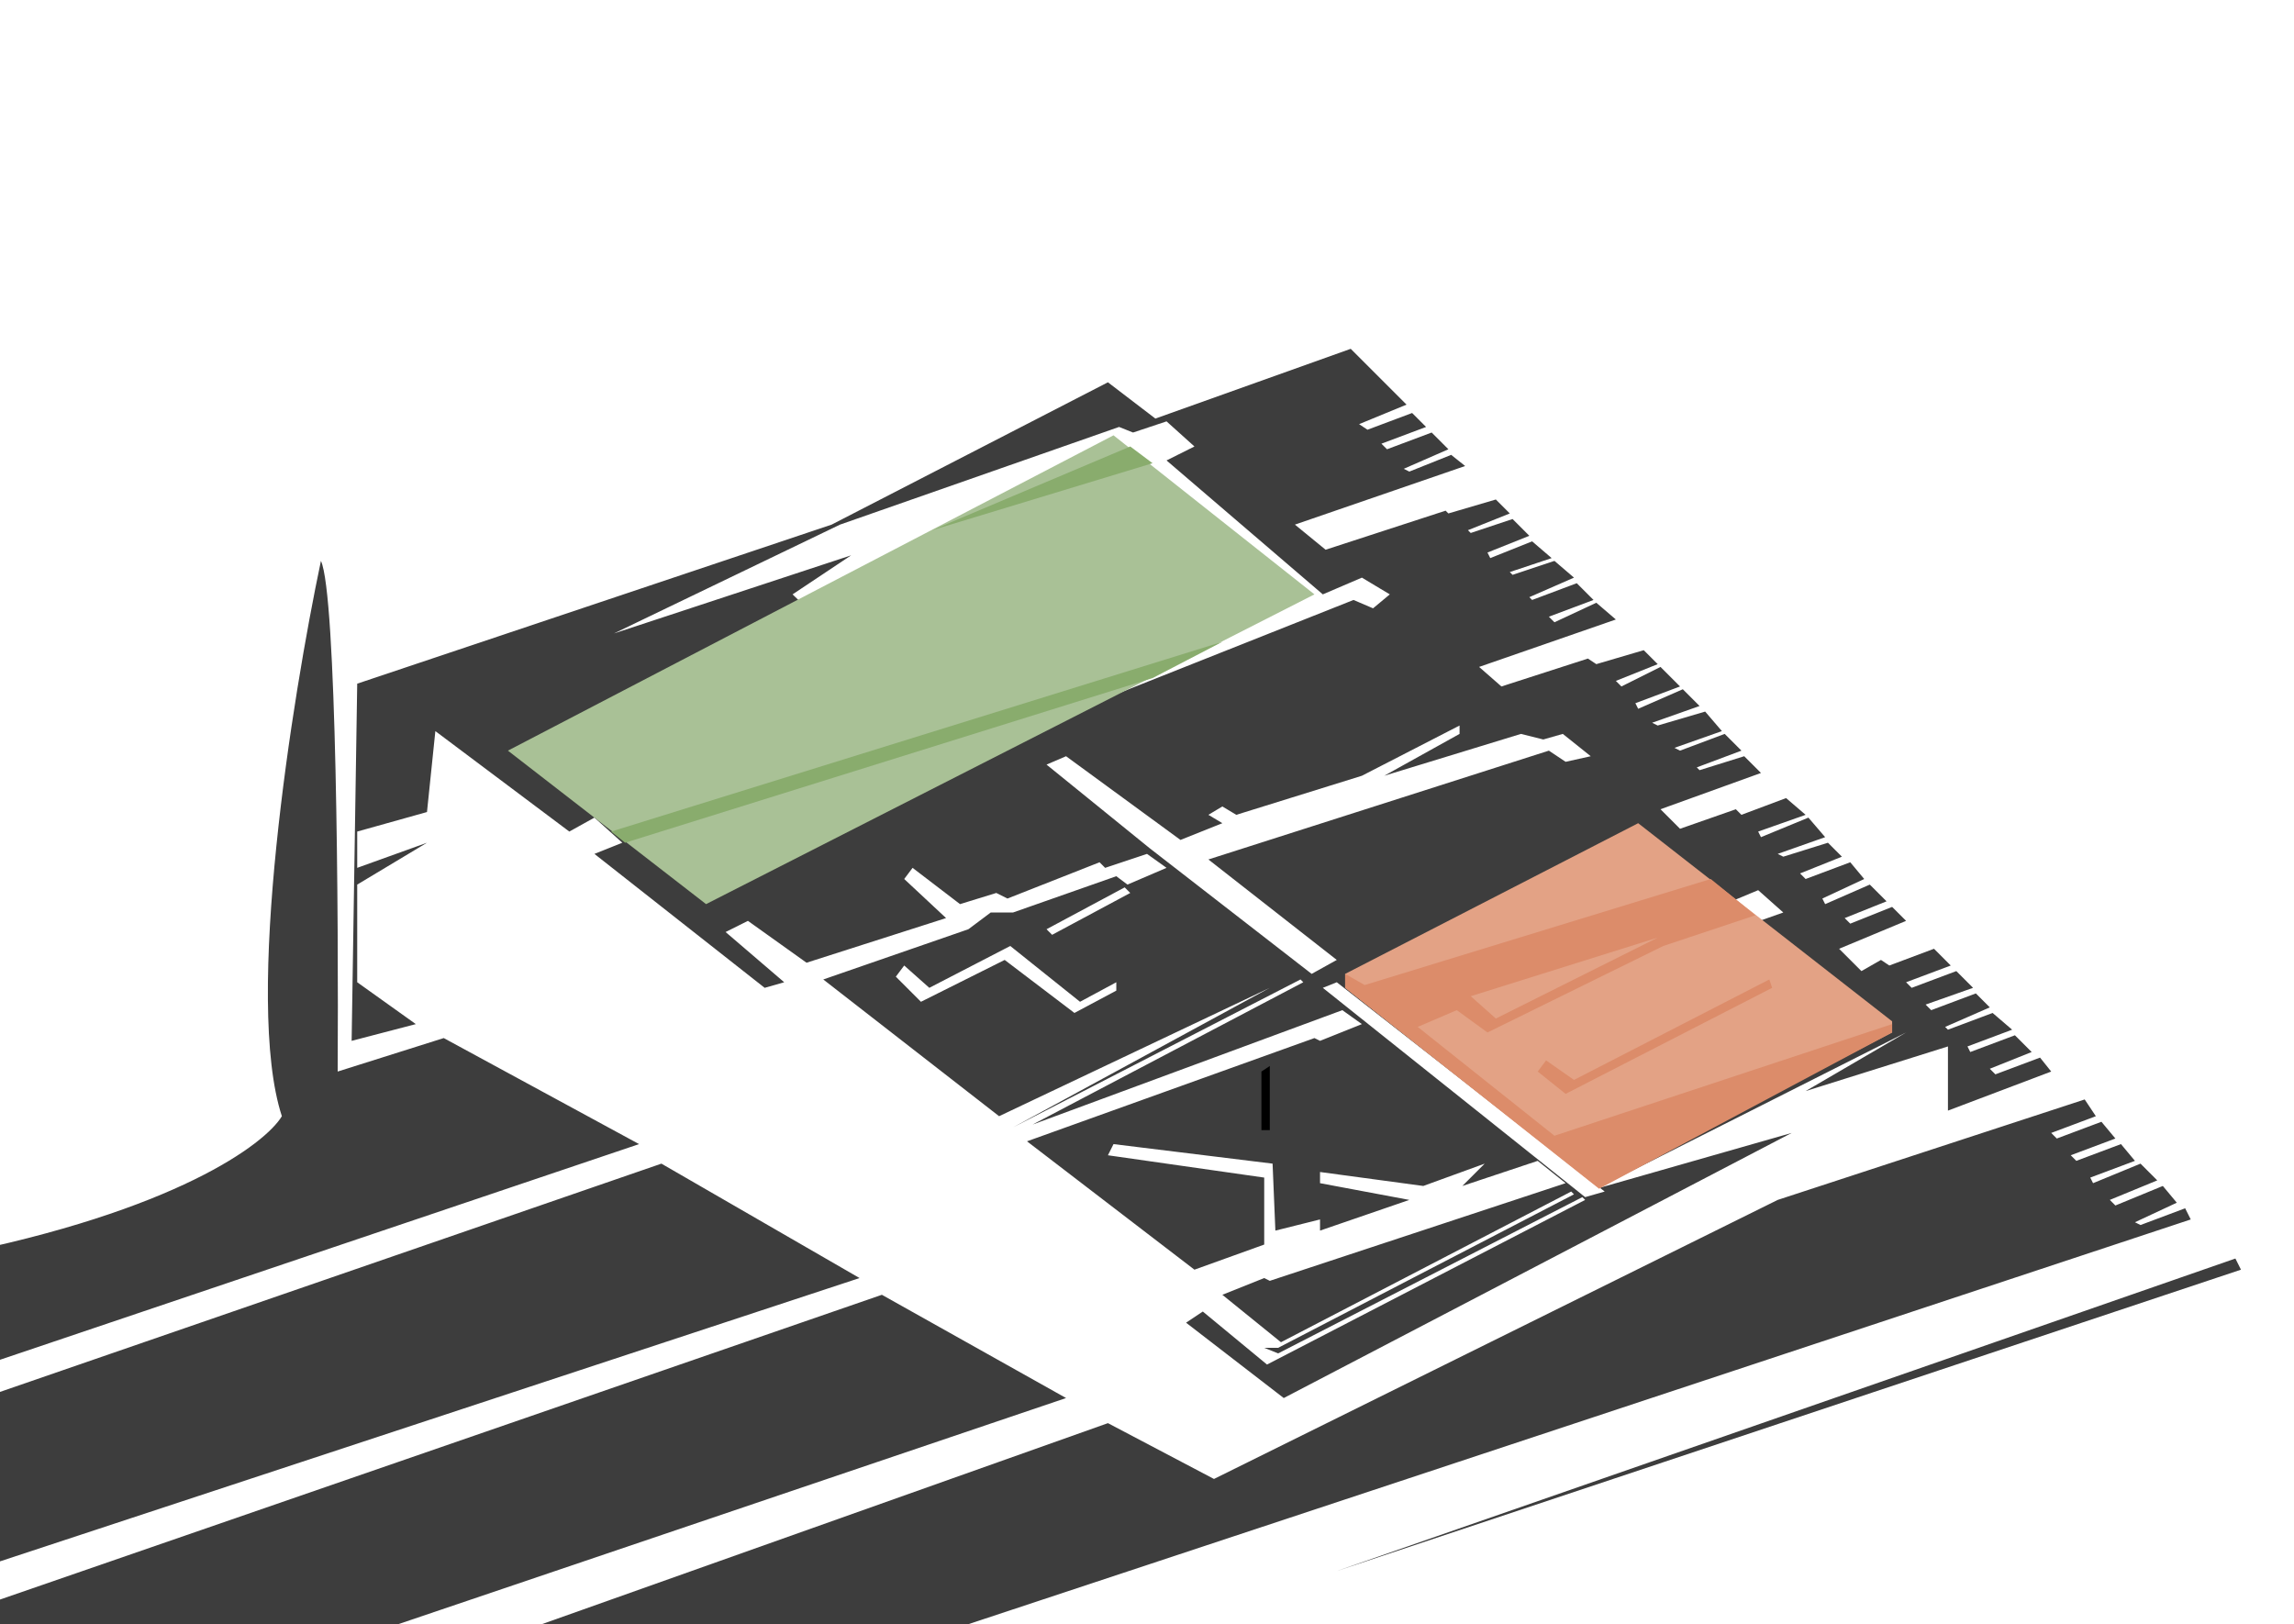 <svg width="411" height="291" viewBox="0 0 411 291" fill="none" xmlns="http://www.w3.org/2000/svg">
<path fill-rule="evenodd" clip-rule="evenodd" d="M64 122.5L149 94L198.5 68.5L207 75L242 62.5L252 72.5L243.5 76L245 77L253 74L255.5 76.5L247.5 79.5L248.5 80.5L256.5 77.5L259.5 80.5L251.5 84L252.5 84.5L260 81.5L262.5 83.5L232 94L237.5 98.5L259 91.5L259.5 92L268 89.5L270.5 92L263 95L263.5 95.5L271 93L274 96L266.5 99L267 100L274.5 97L278 100L270.5 102.5L271 103L278.5 100.5L282 103.5L274 107L274.5 107.5L282.5 104.5L285.5 107.5L277.5 110.5L278.5 111.5L286 108L289.5 111L265 119.5L269 123L284.5 118L286 119L294.5 116.5L297 119L289.5 122L290.5 123L297.5 119.5L301 123L293 126L293.5 127L301.5 123.5L304.5 126.5L296 129.5L297 130L305.5 127.5L308.5 131L300 134L301 134.5L309 131.5L312 134.5L304 137.5L304.5 138L312.5 135.5L315.5 138.5L297.5 145L301 148.5L311 145L312 146L320 143L323.5 146L315 149L315.5 150L324 146.5L327 150L318.5 153L319.5 153.5L327.5 151L330 153.5L322.5 156.5L323.5 157.5L331.5 154.5L334 157.5L326.5 161L327 162L335 158.5L338 161.5L330.5 164.5L331.5 165.5L339 162.5L341.5 165L329.5 170L333.5 174L337 172L338.5 173L346.5 170L349.5 173L341.5 176L342.5 177L350.5 174L353.5 177L345 180L346 181L354 178L356.5 180.5L348.5 184L349 184.5L357 181.5L360.5 184.5L352.5 187.5L353 188.5L361 185.5L364 188.5L356.5 191.5L357.5 192.5L365.5 189.5L367.5 192L349 199V187.5L323.5 195.5L341.5 185L286.523 212.736L239.5 176L237 177L284 214.5L287.5 213.5L286.63 212.82L321 203L230 250.5L212.5 237L215.5 235L227 244.5L284 215L283.5 214.5L229 242.5L226.5 241.5H229L282 214L281.5 213.5L229.5 240.5L219 232L226.5 229L227.5 229.5L280.5 212L275.5 208L262 212.5L266 208.5L255 212.5L236.5 210V212L252.5 215L236.5 220.5V218.5L228.5 220.5L228 208.5L199.5 205L198.5 207L226.5 211V223L214 227.5L184 204.5L235.5 186L236.5 186.5L244 183.5L240.5 181L185 201.5L233.5 176L233 175.5L181.5 202L227.5 177L179 200L147.5 175.5L173.5 166.5L177.5 163.5H181.5L200 157L202 158.5L209 155.5L205.5 153L198 155.5L197 154.5L180.5 161L178.5 160L172 162L163.5 155.5L162 157.5L169.5 164.5L144.5 172.5L134 165L130 167L140.5 176L137 177L106.5 153L111.5 151L106.5 146.5L102 149L78 131L76.5 145.5L64 149V155.5L76.5 151L64 158.5V176L74.5 183.5L63 186.5L64 122.5ZM79.5 186L60.5 192C60.667 164 60.3 106.5 57.5 100.5C52.333 125 43.7 179.2 50.5 200C47.5 205 31.4 217 -9 225L-5.5 245.5L114.5 205L79.5 186ZM-36.5 262L118.5 208.5L154 229L-26.5 288.5L-36.5 262ZM158 232L191 250.5L34.5 303.5L-18.5 293L158 232ZM198.5 255L91.5 293L166 293.5L392.5 218.5L391.5 216.5L383.5 219.5L382.5 219L390 215.5L387.5 212.5L379 216L378 215L386.5 211.5L383.5 208.5L375 212L374.5 211L382.5 208L380 205L372 208L371 207L379 204L376.5 201L368.5 204L367.5 203L375.5 200L373.5 197L318.5 215L217.5 265L198.5 255ZM400.5 225.5L401.5 227.5L239.5 281.5L400.5 225.5ZM110 113.5L150.5 94L200.5 76.5L203 77.5L209 75.5L214 80L209 82.5L237 106.5L244 103.5L249 106.5L246 109L242.5 107.5L172 135.5L142 106.5L152.5 99.5L110 113.5ZM285 135.5L280 131.5L276.5 132.5L272.5 131.5L248 139L261.5 131.5V130L244 139L221.5 146L219 144.5L216.5 146L219 147.5L211.5 150.5L191 135.5L187.5 137L206 152L235 174.5L239.5 172L216.5 154L277.5 134.5L280.5 136.5L285 135.5ZM311 166.5L309 162L315 159.5L319.5 163.5L311 166.5ZM200 177.5V176L193.5 179.5L181 169.5L166.5 177L162 173L160.5 175L165 179.5L180 172L192.5 181.5L200 177.5ZM202.5 160L188.5 167.5L187.5 166.5L201.5 159L202.5 160Z" fill="#3D3D3D"/>
<path d="M339 183L293.5 147.5L241 174.5V177L286 212.5L339 185V183Z" fill="#E3A285"/>
<path d="M235.5 106.5L199.5 78L91 134.5L126.5 162L235.5 106.5Z" fill="#A9C196"/>
<path d="M167 95L206.5 83L202.5 80L167 95Z" fill="#89AC6D"/>
<path d="M109.5 149L219 115L206.5 121.5L112 151L109.5 149Z" fill="#89AC6D"/>
<path fill-rule="evenodd" clip-rule="evenodd" d="M339 183.5L278.5 203.5L254 184L261 181L266.5 185L298 169.5L314.5 164L306.5 157.5L244.5 176.5L241 174.5V177L286.5 213L339 185V183.5ZM275.5 192L277 190L282 193.5L317 175.5L317.5 177L280.5 196L275.5 192ZM263.5 178.5L268 182.5L297 168L263.5 178.5Z" fill="#DC8C6A"/>
<path d="M227.5 202.5V191L226 192V202.5H227.5Z" fill="black"/>
</svg>
